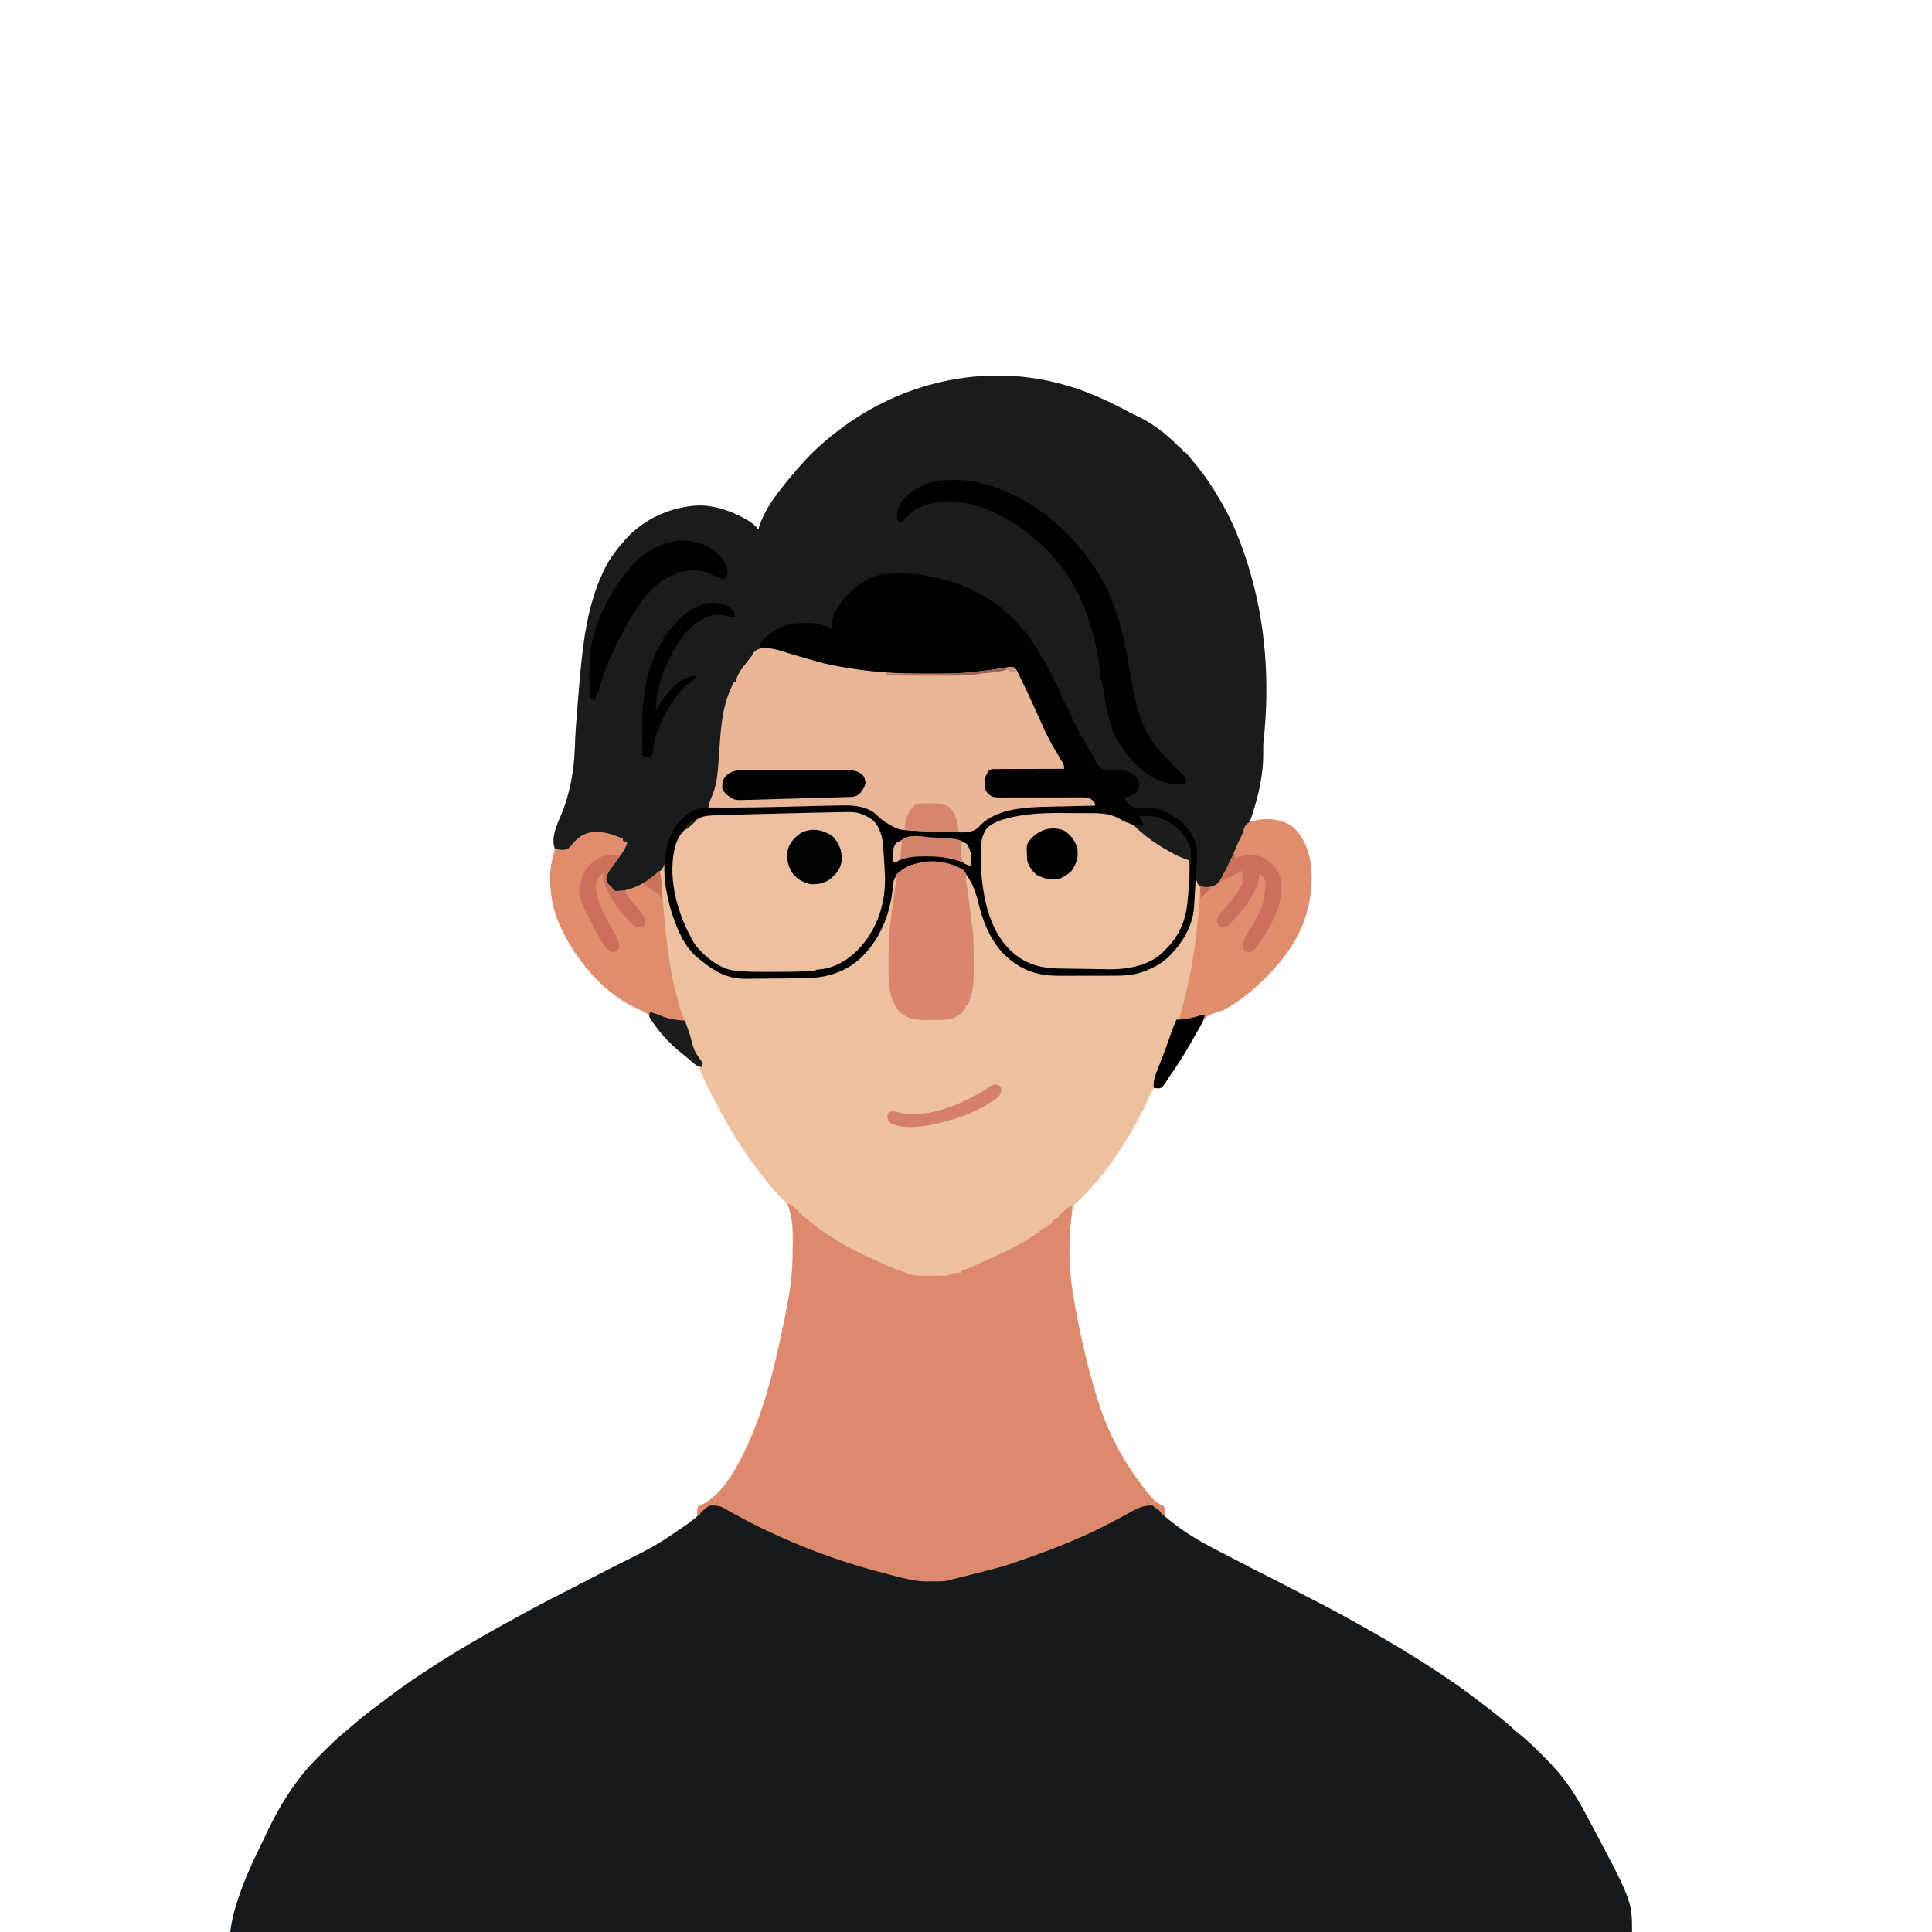 <?xml version="1.0" encoding="UTF-8"?>
<svg version="1.1" xmlns="http://www.w3.org/2000/svg" width="2048" height="2048">
<path d="M0 0 C0.956 0.242 1.911 0.484 2.896 0.733 C28.469 7.368 51.885 18.049 75.102 30.477 C78.265 32.139 81.468 33.688 84.7 35.212 C100.488 42.7 115.475 53.985 127.562 66.566 C129.087 68.156 129.087 68.156 131.438 69.812 C131.953 70.204 132.469 70.596 133 71 C133 71.66 133 72.32 133 73 C133.66 73 134.32 73 135 73 C137.582 75.415 139.745 78.284 142 81 C142.712 81.845 142.712 81.845 143.438 82.708 C151.305 92.068 158.509 101.636 165 112 C165.381 112.607 165.762 113.213 166.155 113.838 C168.859 118.175 171.461 122.565 174 127 C174.359 127.625 174.718 128.25 175.088 128.894 C186.006 148.116 194.297 168.963 201 190 C201.288 190.903 201.577 191.807 201.874 192.737 C220.73 252.689 225.188 317.055 218.43 379.41 C217.994 383.587 217.965 387.672 218.062 391.875 C218.253 417.676 212.075 441.97 203 466 C203.597 465.783 204.194 465.567 204.809 465.344 C217.515 461.266 231.798 461.265 244 467 C256.615 474.541 263.388 487.889 266.973 501.766 C274.076 534.472 266.145 569.192 248.259 597.108 C235.517 616.26 219.093 633.85 201 648 C200.076 648.741 199.151 649.482 198.199 650.246 C192.799 654.462 187.247 658.218 181.312 661.625 C180.641 662.014 179.969 662.404 179.277 662.805 C175.808 664.733 172.584 666.211 168.727 667.172 C160.919 669.249 156.437 671.742 152.016 678.738 C149.012 683.99 146.268 689.363 143.601 694.792 C140.912 700.258 137.916 705.487 134.75 710.688 C134.025 711.889 134.025 711.889 133.285 713.114 C128.873 720.347 124.144 727.336 119.23 734.235 C118.048 735.932 116.926 737.654 115.816 739.398 C115.155 740.401 114.494 741.404 113.812 742.438 C112.987 743.735 112.987 743.735 112.145 745.059 C110 747 110 747 106.113 747.125 C103.977 747.197 103.977 747.197 102 748 C99.447 751.186 97.988 754.834 96.375 758.562 C95.349 760.766 94.317 762.967 93.277 765.164 C92.745 766.297 92.212 767.431 91.664 768.599 C74.216 804.273 48.205 843.887 18.254 870.555 C15.424 873.817 15.563 878.876 15 883 C14.72 884.823 14.72 884.823 14.434 886.684 C10.966 911.686 11.917 938.162 16 963 C16.274 964.728 16.274 964.728 16.554 966.491 C22.336 1002.35 30.507 1038.228 41 1073 C41.277 1073.926 41.555 1074.851 41.84 1075.805 C53.625 1114.55 72.505 1148.982 98.5 1179.875 C98.98 1180.452 99.46 1181.029 99.955 1181.624 C103.306 1185.529 106.52 1188.002 111.281 1189.918 C113 1191 113 1191 113.469 1192.988 C113.479 1193.755 113.489 1194.522 113.5 1195.312 C113.561 1199.808 114.915 1201.742 118 1205 C120.395 1207.057 122.895 1208.943 125.438 1210.812 C126.148 1211.339 126.858 1211.865 127.589 1212.407 C133.849 1216.992 140.29 1221.099 147 1225 C148.539 1225.913 148.539 1225.913 150.109 1226.844 C160.204 1232.736 170.596 1238.062 180.976 1243.431 C183.928 1244.963 186.875 1246.505 189.82 1248.051 C199.253 1253 208.71 1257.885 218.25 1262.625 C225.475 1266.215 232.645 1269.887 239.769 1273.673 C246.946 1277.474 254.176 1281.17 261.406 1284.866 C275.795 1292.222 290.141 1299.621 304.264 1307.479 C307.333 1309.185 310.408 1310.878 313.484 1312.57 C343.291 1329.005 372.592 1346.242 401 1365 C402.327 1365.871 403.654 1366.742 404.98 1367.613 C418.644 1376.619 431.986 1386.078 445 1396 C446.318 1396.996 447.635 1397.992 448.953 1398.988 C461.486 1408.485 473.94 1418.104 485.506 1428.773 C487.9 1430.911 490.365 1432.894 492.887 1434.879 C499.526 1440.291 505.574 1446.237 511.616 1452.3 C513.489 1454.176 515.375 1456.039 517.262 1457.9 C525.2 1465.797 532.323 1474.014 539 1483 C539.852 1484.142 539.852 1484.142 540.721 1485.307 C548.067 1495.364 554.181 1506.008 560 1517 C560.514 1517.962 561.028 1518.925 561.558 1519.917 C609 1608.959 609 1608.959 609 1642 C118.62 1642 -371.76 1642 -877 1642 C-875.631 1633.104 -874.133 1624.965 -871.562 1616.438 C-871.041 1614.702 -871.041 1614.702 -870.509 1612.932 C-863.789 1591.156 -854.677 1570.588 -844.571 1550.2 C-842.577 1546.139 -840.656 1542.046 -838.734 1537.95 C-828.508 1516.222 -816.852 1495.908 -802 1477 C-800.929 1475.619 -800.929 1475.619 -799.836 1474.211 C-793.34 1466.191 -786.101 1458.917 -778.812 1451.625 C-778.291 1451.103 -777.77 1450.581 -777.233 1450.043 C-771.336 1444.147 -765.378 1438.379 -759 1433 C-758.464 1432.543 -757.929 1432.085 -757.377 1431.614 C-755.302 1429.845 -753.215 1428.089 -751.129 1426.333 C-748.396 1424.031 -745.671 1421.722 -742.977 1419.375 C-734.149 1411.725 -724.838 1404.773 -715.454 1397.824 C-713.167 1396.124 -710.889 1394.411 -708.617 1392.691 C-700.546 1386.582 -692.389 1380.67 -684 1375 C-682.924 1374.269 -681.847 1373.538 -680.738 1372.785 C-662.204 1360.274 -643.296 1348.3 -624 1337 C-623.036 1336.435 -622.072 1335.87 -621.078 1335.288 C-603.878 1325.233 -586.495 1315.528 -569 1306 C-567.885 1305.392 -566.77 1304.784 -565.621 1304.158 C-546.936 1293.999 -528.025 1284.297 -509.085 1274.626 C-501.478 1270.739 -493.894 1266.81 -486.312 1262.875 C-478.363 1258.75 -470.396 1254.671 -462.375 1250.688 C-436.858 1238.008 -411.292 1224.902 -389 1207 C-388.221 1206.434 -387.443 1205.868 -386.641 1205.285 C-384.451 1203.717 -384.451 1203.717 -382 1201 C-381.583 1197.416 -381.583 1197.416 -382 1194 C-381.438 1191.75 -381.438 1191.75 -380 1190 C-378.921 1189.575 -377.842 1189.149 -376.73 1188.711 C-350.155 1177.676 -329.388 1127.237 -319.312 1102.875 C-310.076 1079.915 -303.559 1056.084 -298 1032 C-297.739 1030.872 -297.739 1030.872 -297.473 1029.721 C-293.102 1010.747 -288.967 991.735 -285.562 972.562 C-285.383 971.563 -285.383 971.563 -285.2 970.544 C-282.194 953.676 -280.606 937.124 -280.688 920 C-280.69 919.161 -280.692 918.322 -280.695 917.457 C-280.744 906.627 -281.003 895.847 -282.062 885.062 C-282.189 883.53 -282.189 883.53 -282.317 881.967 C-283.185 874.71 -285.794 870.993 -291 866 C-291.98 864.961 -292.954 863.917 -293.922 862.867 C-294.384 862.379 -294.846 861.891 -295.322 861.388 C-301.444 854.902 -307.058 848.136 -312.452 841.037 C-313.552 839.59 -314.656 838.146 -315.763 836.705 C-324.398 825.462 -332.563 814.07 -340 802 C-340.475 801.233 -340.95 800.465 -341.439 799.674 C-352.46 781.798 -362.449 763.447 -371.625 744.562 C-371.931 743.936 -372.237 743.309 -372.553 742.664 C-373.43 740.864 -374.297 739.059 -375.164 737.254 C-375.664 736.216 -376.163 735.177 -376.678 734.108 C-378 731 -378 731 -379.069 727.18 C-379.636 723.972 -379.636 723.972 -381.73 722.859 C-382.479 722.576 -383.228 722.292 -384 722 C-403.295 708.089 -423.22 690.56 -434 669 C-436.441 667.708 -438.882 666.496 -441.375 665.312 C-481.872 645.494 -515.36 607.989 -531.148 565.941 C-538.537 544.136 -538.671 521.315 -534 499 C-533.242 495.212 -532.945 492.4 -533.688 488.625 C-534.868 477.903 -530.315 467.537 -526.188 457.875 C-516.756 435.541 -512.259 409.817 -511.605 385.652 C-511.093 370.245 -509.862 354.911 -508.581 339.552 C-508.318 336.402 -508.061 333.251 -507.81 330.099 C-506.507 313.74 -505.07 297.417 -502.977 281.137 C-502.822 279.926 -502.667 278.715 -502.507 277.467 C-498.803 249.755 -492.557 222.12 -480 197 C-479.695 196.384 -479.39 195.767 -479.076 195.132 C-473.784 184.642 -466.682 175.819 -459 167 C-458.323 166.219 -457.646 165.438 -456.949 164.633 C-437.303 143.636 -410.21 131.531 -381.793 129.871 C-364.854 129.4 -348.665 134.742 -333.812 142.5 C-333.13 142.855 -332.448 143.21 -331.745 143.576 C-327.076 146.129 -322.646 149.084 -319 153 C-319 153.66 -319 154.32 -319 155 C-318.34 155 -317.68 155 -317 155 C-316.67 153.845 -316.34 152.69 -316 151.5 C-311.567 138.366 -304.396 126.92 -296 116 C-295.344 115.138 -295.344 115.138 -294.675 114.259 C-287.784 105.223 -280.521 96.517 -273 88 C-272.514 87.45 -272.028 86.899 -271.528 86.332 C-259.839 73.179 -247.06 61.565 -233 51 C-232.346 50.5 -231.692 50.001 -231.019 49.486 C-165.452 -0.475 -80.172 -20.365 0 0 Z " fill="#EDC0A0" transform="translate(1121,406)"/>
<path d="M0 0 C7.132 2.212 13.43 5.743 19.946 9.341 C22.454 10.705 24.965 12.06 27.478 13.415 C28.435 13.932 28.435 13.932 29.411 14.459 C79.343 41.36 132.615 60.094 187.489 74.072 C191.09 74.992 194.673 75.954 198.243 76.985 C217.7 82.36 239.913 81.375 259.134 75.528 C260.248 75.193 261.361 74.858 262.509 74.513 C264.617 73.862 266.721 73.198 268.821 72.521 C272.579 71.395 276.372 70.513 280.196 69.653 C289.992 67.421 299.557 64.555 309.134 61.528 C310.002 61.256 310.871 60.983 311.766 60.702 C356.298 46.612 399.491 28.339 440.121 5.259 C446.919 1.447 453.121 -1.379 461.134 -0.472 C463.259 1.341 463.259 1.341 465.134 3.528 C466 4.023 466.866 4.518 467.759 5.028 C470.134 6.528 470.134 6.528 470.892 8.302 C472.701 11.545 475.474 13.449 478.384 15.653 C479.01 16.134 479.636 16.615 480.281 17.11 C482.225 18.593 484.178 20.062 486.134 21.528 C486.702 21.96 487.27 22.391 487.856 22.836 C504.912 35.735 524.028 45.184 542.996 54.911 C547.289 57.124 551.556 59.387 555.821 61.653 C562.872 65.388 569.99 68.976 577.134 72.528 C584.809 76.345 592.436 80.227 600.004 84.251 C607.145 88.036 614.34 91.714 621.536 95.392 C635.926 102.749 650.274 110.149 664.397 118.008 C667.466 119.713 670.542 121.406 673.618 123.099 C703.425 139.534 732.726 156.77 761.134 175.528 C762.461 176.399 763.787 177.271 765.114 178.142 C778.778 187.147 792.12 196.606 805.134 206.528 C806.451 207.525 807.769 208.521 809.087 209.517 C821.619 219.014 834.074 228.632 845.639 239.302 C848.034 241.439 850.499 243.422 853.021 245.407 C859.659 250.819 865.707 256.765 871.75 262.828 C873.622 264.704 875.508 266.567 877.396 268.429 C885.334 276.325 892.457 284.542 899.134 293.528 C899.702 294.29 900.27 295.051 900.855 295.836 C908.201 305.892 914.315 316.537 920.134 327.528 C920.648 328.491 921.162 329.453 921.691 330.445 C969.134 419.487 969.134 419.487 969.134 452.528 C478.754 452.528 -11.626 452.528 -516.866 452.528 C-515.498 443.633 -513.999 435.494 -511.429 426.966 C-511.081 425.809 -510.733 424.652 -510.375 423.46 C-503.656 401.684 -494.543 381.116 -484.438 360.729 C-482.444 356.667 -480.522 352.574 -478.6 348.479 C-468.375 326.751 -456.719 306.436 -441.866 287.528 C-441.152 286.608 -440.438 285.688 -439.702 284.739 C-433.206 276.719 -425.967 269.446 -418.679 262.153 C-418.158 261.631 -417.636 261.109 -417.099 260.571 C-411.203 254.675 -405.244 248.907 -398.866 243.528 C-398.331 243.071 -397.795 242.613 -397.243 242.142 C-395.168 240.373 -393.081 238.617 -390.995 236.861 C-388.262 234.559 -385.538 232.25 -382.843 229.903 C-374.015 222.253 -364.704 215.301 -355.32 208.352 C-353.033 206.652 -350.756 204.94 -348.483 203.22 C-340.412 197.111 -332.255 191.199 -323.866 185.528 C-322.79 184.797 -321.713 184.067 -320.604 183.313 C-302.07 170.802 -283.163 158.828 -263.866 147.528 C-262.902 146.963 -261.938 146.398 -260.944 145.816 C-243.744 135.762 -226.361 126.056 -208.866 116.528 C-207.751 115.921 -206.636 115.313 -205.487 114.687 C-186.802 104.528 -167.891 94.826 -148.951 85.154 C-141.344 81.267 -133.76 77.338 -126.179 73.403 C-118.23 69.279 -110.262 65.199 -102.241 61.216 C-65.52 42.978 -65.52 42.978 -31.784 19.849 C-29.934 18.377 -28.064 16.931 -26.167 15.521 C-22.001 12.421 -19.512 10.015 -16.866 5.528 C-11.575 0.42 -7.462 -1.886 0 0 Z " fill="#171A1D" transform="translate(760.866,1595.472)"/>
<path d="M0 0 C0.956 0.242 1.911 0.484 2.896 0.733 C28.469 7.368 51.885 18.049 75.102 30.477 C78.265 32.139 81.468 33.688 84.7 35.212 C100.488 42.7 115.475 53.985 127.562 66.566 C129.087 68.156 129.087 68.156 131.438 69.812 C131.953 70.204 132.469 70.596 133 71 C133 71.66 133 72.32 133 73 C133.66 73 134.32 73 135 73 C137.582 75.415 139.745 78.284 142 81 C142.712 81.845 142.712 81.845 143.438 82.708 C151.305 92.068 158.509 101.636 165 112 C165.381 112.607 165.762 113.213 166.155 113.838 C168.859 118.175 171.461 122.565 174 127 C174.359 127.625 174.718 128.25 175.088 128.894 C186.006 148.116 194.297 168.963 201 190 C201.288 190.903 201.577 191.807 201.874 192.737 C220.73 252.689 225.188 317.055 218.43 379.41 C217.994 383.587 217.965 387.672 218.062 391.875 C218.231 414.651 213.356 436.207 206.375 457.812 C206.098 458.684 205.822 459.555 205.536 460.453 C204.01 464.966 202.665 467.801 199 471 C198.265 472.803 197.543 474.614 196.914 476.457 C195.742 479.717 194.376 482.885 193 486.062 C192.505 487.208 192.01 488.354 191.5 489.535 C191.005 490.679 190.51 491.822 190 493 C189.553 494.062 189.105 495.124 188.645 496.219 C186.445 501.347 184.066 506.391 181.688 511.438 C181.227 512.436 180.766 513.434 180.291 514.463 C172.681 530.561 172.681 530.561 164.992 534.371 C160.982 535.637 157.119 535.828 153 535 C149.875 532.625 149.875 532.625 148 530 C148 529.34 148 528.68 148 528 C147.34 528 146.68 528 146 528 C146.067 526.922 146.134 525.844 146.203 524.734 C146.445 520.669 146.635 516.602 146.812 512.534 C146.894 510.786 146.99 509.038 147.101 507.292 C147.988 493.035 146.06 483.964 137.402 472.289 C126.708 460.73 112.901 452.694 97 451 C95.469 450.983 93.937 450.984 92.406 451 C79.503 451.074 79.503 451.074 75.207 448.004 C71 442.582 71 442.582 71 439 C71.888 438.762 71.888 438.762 72.793 438.52 C77.986 436.986 81.854 435.668 85 431 C85.806 426.694 85.482 423.166 83.812 419.125 C79.762 414.376 73.949 412.403 68 411 C65.396 410.887 62.852 410.982 60.249 411.094 C49.19 411.478 49.19 411.478 45.176 408.769 C42.052 405.566 39.962 401.805 37.953 397.835 C36.568 395.169 34.871 392.735 33.188 390.25 C25 377.154 25 377.154 25 373 C24.34 373 23.68 373 23 373 C21.478 369.813 19.958 366.625 18.438 363.438 C17.983 362.485 17.528 361.532 17.06 360.55 C14.994 356.213 12.933 351.874 10.918 347.512 C10.458 346.516 10.458 346.516 9.989 345.5 C9.18 343.744 8.375 341.985 7.57 340.227 C6.42 337.862 5.235 335.632 3.914 333.367 C2.407 330.717 1.262 328.349 0.25 325.5 C-2.008 319.651 -5 314.234 -7.988 308.738 C-9.763 305.469 -11.428 302.155 -13.062 298.812 C-27.327 270.091 -46.392 245.585 -74 229 C-74.752 228.542 -75.504 228.084 -76.279 227.613 C-86.177 221.647 -96.073 217.043 -107.103 213.595 C-108.802 213.062 -110.492 212.496 -112.18 211.926 C-126.903 207.088 -142.463 203.229 -158 203 C-158.819 202.981 -159.638 202.962 -160.482 202.942 C-163.259 202.882 -166.035 202.843 -168.812 202.812 C-169.685 202.799 -170.557 202.786 -171.455 202.772 C-177.241 202.766 -182.408 203.565 -188 205 C-188.933 205.188 -189.867 205.376 -190.828 205.57 C-206.947 209.262 -221.094 221.682 -230.242 235.117 C-235.661 244.004 -239.142 251.449 -238 262 C-240.439 261.044 -242.845 260.074 -245.212 258.949 C-252.224 255.748 -258.546 255.339 -266.188 255.438 C-267.381 255.448 -268.574 255.459 -269.803 255.471 C-287.469 255.903 -301.081 262.483 -313.477 275.141 C-315.293 277.218 -315.293 277.218 -317 281 C-312.38 281 -307.76 281 -303 281 C-303 281.33 -303 281.66 -303 282 C-304.45 281.899 -304.45 281.899 -305.93 281.797 C-313.944 281.653 -313.944 281.653 -320.871 285.211 C-323.504 288.353 -325.765 291.572 -328 295 C-328.905 296.298 -329.814 297.594 -330.727 298.887 C-334.801 304.754 -338.349 310.344 -341 317 C-341.66 317 -342.32 317 -343 317 C-343.371 318.207 -343.371 318.207 -343.75 319.438 C-344.689 322.114 -345.69 324.563 -346.875 327.125 C-354.739 344.9 -355.882 363.344 -357.062 382.562 C-357.103 383.225 -357.144 383.887 -357.186 384.569 C-357.385 387.834 -357.582 391.1 -357.779 394.365 C-359.874 428.86 -359.874 428.86 -368.12 444.145 C-369.212 446.289 -369.212 446.289 -370 450 C-366.7 450 -363.4 450 -360 450 C-360 450.33 -360 450.66 -360 451 C-360.844 450.983 -360.844 450.983 -361.706 450.965 C-377.082 450.789 -387.192 452.769 -398.938 463.25 C-407.872 473.199 -412.426 485.379 -413.88 498.466 C-415.041 508.51 -416.802 514.415 -425 521 C-425.692 521.626 -426.384 522.253 -427.098 522.898 C-437.56 531.855 -453.984 540.077 -467.949 539.453 C-470 539 -470 539 -472.312 536.812 C-472.869 535.884 -473.426 534.956 -474 534 C-474.908 533.216 -475.815 532.433 -476.75 531.625 C-479 529 -479 529 -479.75 525.875 C-478.016 516.913 -471.105 509.758 -465.575 502.721 C-459.634 495.576 -459.634 495.576 -457 487 C-458.32 486.34 -459.64 485.68 -461 485 C-461 484.34 -461 483.68 -461 483 C-482.45 476.151 -482.45 476.151 -504 480.098 C-508.729 483.096 -512.084 487.07 -515.625 491.355 C-518.653 494.727 -520.48 495.838 -524.938 496.312 C-528.664 495.932 -530.288 495.635 -533 493 C-537.052 481.762 -530.589 468.178 -526.188 457.875 C-516.756 435.541 -512.259 409.817 -511.605 385.652 C-511.093 370.245 -509.862 354.911 -508.581 339.552 C-508.318 336.402 -508.061 333.251 -507.81 330.099 C-506.507 313.74 -505.07 297.417 -502.977 281.137 C-502.822 279.926 -502.667 278.715 -502.507 277.467 C-498.803 249.755 -492.557 222.12 -480 197 C-479.695 196.384 -479.39 195.767 -479.076 195.132 C-473.784 184.642 -466.682 175.819 -459 167 C-458.323 166.219 -457.646 165.438 -456.949 164.633 C-437.303 143.636 -410.21 131.531 -381.793 129.871 C-364.854 129.4 -348.665 134.742 -333.812 142.5 C-333.13 142.855 -332.448 143.21 -331.745 143.576 C-327.076 146.129 -322.646 149.084 -319 153 C-319 153.66 -319 154.32 -319 155 C-318.34 155 -317.68 155 -317 155 C-316.67 153.845 -316.34 152.69 -316 151.5 C-311.567 138.366 -304.396 126.92 -296 116 C-295.563 115.425 -295.126 114.851 -294.675 114.259 C-287.784 105.223 -280.521 96.517 -273 88 C-272.514 87.45 -272.028 86.899 -271.528 86.332 C-259.839 73.179 -247.06 61.565 -233 51 C-232.019 50.25 -232.019 50.25 -231.019 49.486 C-165.452 -0.475 -80.172 -20.365 0 0 Z " fill="#1A1B1C" transform="translate(1121,406)"/>
<path d="M0 0 C0.853 -0.004 1.705 -0.008 2.584 -0.012 C15.476 0.007 27.529 1.378 40.062 4.438 C41.33 4.733 42.597 5.029 43.902 5.334 C55.753 8.159 67.004 11.731 77.938 17.125 C78.957 17.624 78.957 17.624 79.997 18.132 C112.216 34.029 134.752 56.657 151.938 88.125 C153.099 90.086 154.265 92.045 155.438 94 C159.281 100.561 162.637 107.346 165.975 114.173 C167.315 116.89 168.69 119.589 170.068 122.287 C170.938 124.125 170.938 124.125 172.25 127.812 C173.601 131.591 175.44 134.988 177.375 138.5 C179.903 143.092 181.994 147.604 183.828 152.504 C185.716 156.964 188.16 161.132 190.547 165.34 C191.938 168.125 191.938 168.125 191.938 171.125 C192.597 171.125 193.257 171.125 193.938 171.125 C194.412 172.136 194.886 173.146 195.375 174.188 C198.142 179.702 201.285 184.982 204.559 190.207 C206.136 192.732 207.512 195.259 208.785 197.949 C210.705 201.699 212.585 204.457 215.938 207.125 C221.161 208.467 226.514 208.205 231.867 208.109 C239.236 207.985 244.892 210.136 251 214.125 C254.082 217.306 255.245 220.143 255.375 224.562 C255.282 228.105 255.032 228.993 252.875 232 C248.816 234.936 245.081 237.125 239.938 237.125 C241.609 241.293 243.448 244.258 246.938 247.125 C252.375 248.567 258.182 248.174 263.765 248.115 C278.112 248.18 292.959 256.256 303.188 265.875 C312.891 276.136 317.304 286.184 316.938 300.125 C316.711 305.067 316.394 310.001 316.062 314.938 C315.971 316.325 315.88 317.713 315.789 319.101 C315.648 321.254 315.507 323.407 315.364 325.559 C315.074 329.938 314.805 334.317 314.554 338.698 C314.392 341.519 314.224 344.34 314.056 347.16 C313.94 349.144 313.832 351.127 313.723 353.111 C312.422 374.535 300.311 393.583 284.875 408.125 C277.832 414.088 270.512 418.086 261.938 421.375 C260.977 421.745 260.977 421.745 259.998 422.122 C248.021 426.493 236.323 426.436 223.73 426.426 C221.758 426.43 219.786 426.434 217.813 426.439 C213.691 426.446 209.568 426.446 205.445 426.441 C200.193 426.435 194.942 426.452 189.691 426.475 C185.62 426.49 181.549 426.491 177.478 426.488 C175.543 426.488 173.609 426.493 171.674 426.503 C147.411 426.615 130.154 420.87 112.25 403.75 C97.032 388.026 89.44 367.807 84.454 346.91 C81.705 335.732 76.827 323.71 68.938 315.125 C57.012 308.704 43.758 306.879 30.438 306.812 C29.021 306.804 29.021 306.804 27.576 306.796 C17.569 306.9 8.111 310.251 0.707 317.227 C-3.574 322.082 -5.091 324.778 -5.555 331.345 C-7.756 360.666 -19.754 390.168 -42.129 409.922 C-56.654 422.02 -74.11 428.086 -92.898 428.703 C-93.971 428.742 -95.043 428.78 -96.147 428.819 C-109.857 429.27 -123.571 429.42 -137.287 429.475 C-140.326 429.489 -143.364 429.517 -146.402 429.557 C-150.153 429.607 -153.903 429.631 -157.654 429.638 C-159.056 429.645 -160.457 429.66 -161.859 429.684 C-180.359 429.988 -195.106 421.707 -209.062 410.125 C-209.693 409.652 -210.323 409.179 -210.973 408.691 C-224.118 398.299 -231.492 383.536 -237.062 368.125 C-237.316 367.44 -237.57 366.755 -237.831 366.049 C-241.071 357.226 -243.347 348.357 -245.062 339.125 C-245.269 338.149 -245.475 337.173 -245.688 336.168 C-249.874 313.983 -248.481 287.108 -235.812 267.812 C-229.245 259.08 -219.964 250.607 -208.918 248.535 C-206.287 248.289 -203.704 248.135 -201.062 248.125 C-200.98 247.321 -200.898 246.516 -200.812 245.688 C-200.19 242.733 -199.531 240.84 -198.25 238.188 C-192.582 225.828 -191.293 213.067 -190.438 199.688 C-190.318 198.002 -190.197 196.317 -190.074 194.632 C-189.834 191.312 -189.6 187.991 -189.374 184.67 C-187.667 159.648 -185.993 137.609 -174.062 115.125 C-173.403 115.125 -172.743 115.125 -172.062 115.125 C-171.959 114.404 -171.856 113.684 -171.75 112.941 C-168.916 101.333 -157.531 89.457 -149.473 80.941 C-147.932 79.136 -147.932 79.136 -147.109 76.672 C-142.923 66.487 -130.579 60.383 -121.289 55.738 C-113.57 52.724 -105.702 52.687 -97.5 52.562 C-95.796 52.522 -95.796 52.522 -94.058 52.48 C-84.939 52.523 -78.13 55.091 -70.062 59.125 C-70.155 58.589 -70.248 58.053 -70.344 57.5 C-71.335 46.733 -64.834 36.482 -58.562 28.125 C-57.421 26.77 -56.255 25.436 -55.062 24.125 C-54.448 23.442 -53.833 22.759 -53.199 22.055 C-48.344 16.937 -42.972 12.95 -37.062 9.125 C-35.969 8.403 -34.876 7.681 -33.75 6.938 C-23.361 1.213 -11.626 -0.051 0 0 Z " fill="#010101" transform="translate(952.062,607.875)"/>
<path d="M0 0 C4.022 1.338 6.256 2.97 9.125 6.062 C13.593 10.669 18.303 14.737 23.348 18.699 C24.513 19.616 25.672 20.54 26.828 21.469 C49.304 39.521 74.542 51.962 100.812 63.5 C101.502 63.804 102.192 64.107 102.903 64.42 C112.8 68.79 112.8 68.79 123.004 72.363 C125 73 125 73 126.898 73.831 C134.264 76.884 142.004 76.417 149.84 76.336 C152.324 76.312 154.807 76.316 157.291 76.322 C158.878 76.317 160.464 76.31 162.051 76.301 C162.789 76.302 163.528 76.303 164.289 76.304 C168.062 76.252 170.758 75.962 174 74 C176.578 73.586 176.578 73.586 179.25 73.375 C180.588 73.263 180.588 73.263 181.953 73.148 C182.629 73.099 183.304 73.05 184 73 C184 72.34 184 71.68 184 71 C184.871 70.709 185.743 70.417 186.641 70.117 C193.851 67.636 200.605 64.862 207.391 61.344 C210.541 59.721 213.727 58.359 217 57 C231.663 50.641 245.714 43.544 259.083 34.76 C259.832 34.269 260.58 33.779 261.352 33.273 C262.01 32.834 262.668 32.395 263.346 31.943 C265 31 265 31 267 31 C267 30.34 267 29.68 267 29 C272.412 25 272.412 25 275 25 C275 24.34 275 23.68 275 23 C276.65 22.34 278.3 21.68 280 21 C280 20.34 280 19.68 280 19 C284.471 15 284.471 15 287 15 C287 14.34 287 13.68 287 13 C288.574 11.414 288.574 11.414 290.688 9.625 C291.416 9.008 292.144 8.39 292.895 7.754 C293.589 7.175 294.284 6.596 295 6 C295.949 5.196 296.897 4.391 297.875 3.562 C300 2 300 2 302 2 C301.909 2.72 301.818 3.441 301.725 4.183 C298.102 33.808 297.143 63.453 302 93 C302.274 94.728 302.274 94.728 302.554 96.491 C308.336 132.35 316.507 168.228 327 203 C327.277 203.926 327.555 204.851 327.84 205.805 C339.625 244.55 358.505 278.982 384.5 309.875 C384.98 310.452 385.46 311.029 385.955 311.624 C389.298 315.519 392.503 318.01 397.266 319.898 C399 321 399 321 399.609 323.164 C399.656 323.976 399.702 324.788 399.75 325.625 C399.807 326.442 399.863 327.26 399.922 328.102 C399.948 328.728 399.973 329.355 400 330 C399.01 330 398.02 330 397 330 C396.546 329.237 396.092 328.474 395.625 327.688 C393.766 324.614 392.117 323.678 389 322 C388.34 321.34 387.68 320.68 387 320 C376.243 318.902 366.998 324.913 357.906 329.862 C354.33 331.806 350.738 333.721 347.148 335.641 C346.439 336.021 345.729 336.401 344.998 336.793 C315.763 352.453 285.467 364.543 254.219 375.512 C251.367 376.514 248.522 377.533 245.681 378.566 C236.523 381.881 227.376 384.695 217.938 387.125 C216.621 387.469 215.306 387.814 213.99 388.159 C205.01 390.509 196.015 392.791 187 395 C184.083 395.726 181.166 396.457 178.25 397.188 C176.943 397.514 175.635 397.841 174.328 398.168 C172.608 398.598 170.887 399.033 169.187 399.537 C163.883 400.66 158.273 400.273 152.875 400.312 C151.613 400.342 150.351 400.371 149.051 400.4 C138.567 400.469 129.122 398.609 119 396 C118.132 395.781 117.264 395.562 116.37 395.336 C109.584 393.62 102.819 391.828 96.062 390 C94.493 389.576 94.493 389.576 92.893 389.143 C38.106 374.257 -14.748 352.653 -64.163 324.643 C-65.41 323.944 -65.41 323.944 -66.684 323.23 C-67.76 322.618 -67.76 322.618 -68.857 321.993 C-73.38 319.897 -78.073 319.56 -83 320 C-85.735 321.738 -85.735 321.738 -88 324 C-88.722 324.495 -89.444 324.99 -90.188 325.5 C-92.195 327.162 -93.012 328.612 -94 331 C-94.66 330.67 -95.32 330.34 -96 330 C-96.108 326.844 -95.966 324.022 -95 321 C-91.625 319.188 -91.625 319.188 -89.426 318.305 C-54.457 299.497 -32.65 235.514 -22.132 200.881 C-18.334 188.021 -15.016 175.064 -12 162 C-11.826 161.248 -11.652 160.496 -11.473 159.721 C-7.102 140.747 -2.967 121.735 0.438 102.562 C0.557 101.896 0.677 101.23 0.8 100.544 C3.806 83.673 5.384 67.126 5.312 50 C5.312 49.162 5.311 48.324 5.31 47.461 C6.221 22.938 6.221 22.938 0 0 Z " fill="#DD896E" transform="translate(835,1276)"/>
<path d="M0 0 C3.575 1.047 7.127 2.157 10.675 3.292 C17.703 5.509 24.82 7.442 31.913 9.44 C34.154 10.08 36.384 10.747 38.615 11.42 C49.562 14.622 60.693 16.507 71.935 18.331 C72.712 18.457 73.488 18.584 74.288 18.714 C100.546 22.963 126.471 24.348 153.06 24.268 C154.116 24.265 155.171 24.262 156.259 24.259 C162.434 24.24 168.609 24.205 174.784 24.159 C177.01 24.145 179.235 24.139 181.461 24.137 C197.906 24.09 213.844 21.815 230.037 19.139 C230.881 19.002 231.726 18.864 232.596 18.723 C234.189 18.463 235.781 18.195 237.371 17.919 C244.915 16.689 244.915 16.689 248.373 18.143 C250.079 20.487 250.079 20.487 251.615 23.643 C252.199 24.824 252.782 26.004 253.383 27.221 C254.005 28.528 254.627 29.835 255.248 31.143 C255.905 32.494 256.564 33.844 257.224 35.194 C262.682 46.43 267.816 57.815 272.945 69.203 C283.857 93.479 283.857 93.479 297.429 116.327 C299.656 119.671 300.373 120.985 300.373 125.143 C299.392 125.142 298.411 125.141 297.401 125.141 C288.16 125.137 278.92 125.165 269.679 125.223 C264.928 125.252 260.178 125.27 255.427 125.263 C250.843 125.257 246.259 125.279 241.675 125.322 C239.925 125.333 238.176 125.333 236.426 125.323 C233.976 125.311 231.529 125.336 229.079 125.37 C227.992 125.352 227.992 125.352 226.884 125.333 C224.59 125.326 224.59 125.326 221.373 126.143 C216.73 131.633 216.018 136.456 216.092 143.413 C216.488 147.258 217.768 149.327 220.373 152.143 C225.036 155.899 229.497 155.547 235.208 155.48 C236.687 155.481 236.687 155.481 238.196 155.482 C240.334 155.482 242.471 155.475 244.608 155.462 C247.992 155.444 251.375 155.446 254.759 155.455 C264.378 155.477 273.997 155.466 283.616 155.428 C289.503 155.406 295.389 155.413 301.276 155.438 C303.518 155.442 305.759 155.434 308.001 155.415 C311.137 155.389 314.272 155.399 317.408 155.418 C318.332 155.401 319.256 155.384 320.209 155.366 C324.846 155.433 327.573 155.78 330.996 159.063 C333.373 162.143 333.373 162.143 333.373 164.143 C332.16 164.168 330.948 164.193 329.699 164.219 C318.022 164.463 306.346 164.728 294.671 165.015 C291.592 165.091 288.513 165.161 285.434 165.224 C261.254 165.729 229.026 166.776 211.185 185.331 C210.614 185.984 210.043 186.638 209.455 187.311 C202.707 193.249 195.235 192.573 186.685 192.456 C185.333 192.445 183.98 192.436 182.628 192.426 C171.762 192.312 160.911 191.844 150.06 191.268 C149.296 191.229 148.532 191.19 147.745 191.15 C125.589 189.987 125.589 189.987 115.873 184.581 C115.233 184.234 114.592 183.888 113.933 183.531 C108.863 180.674 104.825 177.145 100.627 173.12 C91.607 165.21 78.142 163.658 66.638 163.893 C64.917 163.911 64.917 163.911 63.161 163.928 C59.231 163.978 55.302 164.056 51.373 164.143 C50.655 164.159 49.937 164.174 49.197 164.19 C38.594 164.42 27.993 164.704 17.392 164.998 C-13.955 165.865 -45.266 166.472 -76.627 166.143 C-76.059 162.499 -75.501 159.49 -73.815 156.206 C-68.134 143.858 -66.857 131.077 -66.002 117.706 C-65.883 116.02 -65.762 114.335 -65.639 112.65 C-65.399 109.33 -65.165 106.009 -64.939 102.688 C-63.232 77.666 -61.558 55.627 -49.627 33.143 C-48.967 33.143 -48.307 33.143 -47.627 33.143 C-47.524 32.422 -47.421 31.702 -47.315 30.959 C-45.245 22.479 -38.002 14.646 -32.717 7.893 C-30.643 5.291 -30.643 5.291 -29.319 2.831 C-23.609 -6.454 -8.724 -2.378 0 0 Z " fill="#E9B698" transform="translate(827.627,689.857)"/>
<path d="M0 0 C3.022 -0.052 6.043 -0.086 9.065 -0.114 C9.944 -0.13 10.823 -0.146 11.729 -0.163 C19.237 -0.197 25.14 1.405 31.776 5.061 C32.489 5.445 33.202 5.829 33.936 6.225 C41.42 10.897 44.582 18.848 46.776 27.061 C47.339 30.363 47.643 33.66 47.901 36.999 C47.979 37.91 48.057 38.822 48.137 39.761 C48.366 42.527 48.575 45.293 48.776 48.061 C48.835 48.869 48.895 49.677 48.956 50.509 C49.322 55.69 49.586 60.87 49.776 66.061 C49.819 67.136 49.819 67.136 49.863 68.232 C50.817 95 42.123 123.082 23.776 143.061 C23.079 143.838 22.381 144.616 21.663 145.417 C11.49 156.204 -3.903 165.402 -18.974 166.624 C-22.221 166.888 -22.221 166.888 -25.224 168.061 C-27.721 168.303 -30.192 168.482 -32.697 168.612 C-33.484 168.654 -34.272 168.696 -35.083 168.739 C-45.444 169.233 -55.811 169.247 -66.182 169.246 C-69.653 169.249 -73.123 169.267 -76.593 169.286 C-86.733 169.313 -96.821 169.232 -106.919 168.241 C-107.661 168.172 -108.403 168.103 -109.167 168.032 C-125.132 166.206 -140.096 153.935 -150.224 142.061 C-152.558 138.876 -154.417 135.569 -156.224 132.061 C-156.532 131.468 -156.84 130.875 -157.157 130.265 C-171.83 101.671 -180.62 66.807 -172.224 35.061 C-168.804 24.567 -164.08 19.336 -155.423 12.768 C-153.566 11.326 -151.837 9.828 -150.099 8.249 C-145.116 4.458 -139.619 3.816 -133.49 3.483 C-132.816 3.447 -132.143 3.41 -131.449 3.372 C-119.964 2.795 -108.461 2.585 -96.966 2.307 C-94.329 2.242 -91.691 2.176 -89.054 2.11 C-83.546 1.972 -78.037 1.837 -72.529 1.704 C-66.223 1.551 -59.918 1.394 -53.613 1.235 C-47.476 1.081 -41.339 0.929 -35.202 0.779 C-32.625 0.715 -30.047 0.651 -27.47 0.586 C-18.314 0.356 -9.157 0.173 0 0 Z " fill="#ECBFA0" transform="translate(888.224,860.939)"/>
<path d="M0 0 C3.018 0.022 6.034 0.027 9.052 0.002 C22.013 -0.097 32.386 0.214 43.645 7.067 C46.46 8.766 48.787 9.765 51.895 10.716 C57.589 12.866 61.792 16.887 66.386 20.759 C80.852 32.807 98.333 43.184 115.895 50.028 C116.129 62.211 115.607 74.174 114.406 86.299 C114.143 88.987 113.905 91.676 113.668 94.366 C111.768 114.707 104.13 131.908 88.895 146.028 C88.381 146.559 87.866 147.091 87.336 147.638 C72.855 161.715 50.179 165.73 30.795 165.519 C28.891 165.482 26.987 165.443 25.083 165.403 C23.076 165.379 21.07 165.357 19.063 165.336 C13.988 165.277 8.915 165.184 3.841 165.083 C0.083 165.013 -3.675 164.969 -7.433 164.925 C-10.871 164.882 -14.308 164.824 -17.745 164.76 C-19.334 164.731 -20.923 164.705 -22.512 164.684 C-41.162 164.4 -56.8 160.582 -71.105 148.028 C-71.759 147.469 -72.412 146.909 -73.085 146.333 C-91.493 129.359 -99.836 103.135 -103.105 79.028 C-103.291 77.799 -103.476 76.569 -103.667 75.302 C-105.022 65.583 -105.342 55.898 -105.417 46.091 C-105.435 44.871 -105.453 43.651 -105.471 42.394 C-105.464 32.795 -104.73 22.525 -98.105 15.028 C-91.99 10.128 -85.904 7.64 -78.355 5.778 C-77.383 5.528 -76.41 5.278 -75.409 5.02 C-50.729 -1.195 -25.266 -0.202 0 0 Z " fill="#ECBFA0" transform="translate(1145.105,861.972)"/>
<path d="M0 0 C12.704 11.139 18.098 28.067 19.625 44.438 C22.117 82.988 8.912 117.526 -16.375 146.438 C-26.284 157.649 -36.564 168.201 -48.375 177.438 C-49.761 178.549 -49.761 178.549 -51.176 179.684 C-56.576 183.9 -62.128 187.656 -68.062 191.062 C-69.07 191.647 -69.07 191.647 -70.098 192.243 C-73.567 194.17 -76.791 195.649 -80.648 196.609 C-88.456 198.686 -92.938 201.18 -97.359 208.176 C-100.363 213.427 -103.107 218.8 -105.774 224.229 C-108.463 229.696 -111.459 234.924 -114.625 240.125 C-115.108 240.926 -115.592 241.726 -116.09 242.551 C-120.501 249.784 -125.23 256.771 -130.145 263.668 C-131.332 265.376 -132.452 267.111 -133.559 268.871 C-138.296 276.12 -138.296 276.12 -141.645 277.105 C-143.875 277.125 -143.875 277.125 -147.375 276.438 C-148.133 268.544 -145.416 262.433 -142.5 255.188 C-141.485 252.608 -140.479 250.025 -139.473 247.441 C-139.215 246.784 -138.957 246.126 -138.692 245.449 C-136.9 240.856 -135.199 236.238 -133.559 231.59 C-133.336 230.959 -133.113 230.327 -132.883 229.677 C-131.823 226.663 -130.771 223.645 -129.725 220.626 C-127.628 214.651 -125.362 209.024 -122.375 203.438 C-121.715 203.438 -121.055 203.438 -120.375 203.438 C-108.837 165.326 -103.097 127.145 -99.562 87.562 C-99.499 86.861 -99.436 86.159 -99.371 85.436 C-98.687 77.754 -98.181 70.151 -98.375 62.438 C-97.385 62.932 -97.385 62.932 -96.375 63.438 C-90.452 64.208 -85.247 63.967 -80.305 60.414 C-75.872 55.873 -73.166 50.072 -70.375 44.438 C-70.029 43.739 -69.683 43.041 -69.327 42.321 C-65.413 34.336 -61.806 26.248 -58.461 18.008 C-57.209 15.045 -55.762 12.224 -54.266 9.379 C-53.262 7.19 -52.648 5.005 -52 2.688 C-50.936 -0.6 -50.394 -1.545 -47.75 -4 C-33.084 -10.79 -13.092 -9.587 0 0 Z " fill="#E08D6D" transform="translate(1370.375,876.562)"/>
<path d="M0 0 C0 0.66 0 1.32 0 2 C1.65 2.66 3.3 3.32 5 4 C3.645 8.8 1.636 12.321 -1.25 16.375 C-1.652 16.944 -2.054 17.512 -2.468 18.098 C-4.677 21.21 -6.941 24.275 -9.25 27.312 C-14.765 34.367 -14.765 34.367 -17.625 42.688 C-16.827 46.915 -15.217 48.232 -12 51 C-11.535 51.695 -11.069 52.39 -10.59 53.105 C-9.181 55.127 -9.181 55.127 -7.117 55.602 C10.091 55.781 27.077 45.592 39 34 C40.027 37.082 40.33 39.679 40.617 42.911 C40.727 44.131 40.837 45.352 40.951 46.609 C41.037 47.59 41.037 47.59 41.125 48.591 C41.308 50.665 41.494 52.739 41.682 54.812 C42.15 59.983 42.611 65.155 43.071 70.327 C46.043 105.883 46.043 105.883 51.438 141.125 C51.651 142.253 51.865 143.38 52.086 144.542 C53.69 152.821 55.667 160.895 58 169 C58.337 170.304 58.669 171.608 58.996 172.914 C60.553 179.088 62.139 185.05 64.973 190.777 C67.612 196.488 69.513 202.486 71.448 208.462 C75.673 224.957 75.673 224.957 85 238 C84.67 239.32 84.34 240.64 84 242 C79.126 241.568 76.378 239.15 72.875 236 C71.718 234.987 70.561 233.976 69.402 232.965 C68.542 232.209 68.542 232.209 67.664 231.437 C65.312 229.406 62.874 227.49 60.438 225.562 C48.652 215.918 37.072 204.527 30.375 190.688 C26.618 184.073 19.572 181.901 12.933 178.907 C-24.569 161.307 -55.918 120.842 -70.148 82.941 C-77.426 61.466 -80.444 32.31 -71 11 C-70.348 11.119 -69.695 11.237 -69.023 11.359 C-64.811 11.981 -61.909 12.39 -57.938 10.688 C-55.293 8.268 -53.165 5.807 -50.875 3.062 C-37.173 -12.502 -16.721 -7.559 0 0 Z " fill="#E08D6D" transform="translate(660,889)"/>
<path d="M0 0 C1.894 2.016 2.915 3.237 3.223 6.008 C3.17 6.706 3.117 7.405 3.062 8.125 C2.921 11.432 3.166 14.281 3.902 17.504 C5.179 23.567 5.84 29.656 6.5 35.812 C7.624 46.026 7.624 46.026 9.125 56.188 C11.213 69.078 11.161 82.131 11.13 95.154 C11.125 97.892 11.13 100.63 11.137 103.367 C11.136 105.138 11.135 106.909 11.133 108.68 C11.135 109.483 11.137 110.286 11.139 111.114 C11.109 118.467 10.589 125.653 8.562 132.75 C8.316 133.632 8.07 134.513 7.816 135.422 C6.998 138.008 6.04 140.496 5 143 C4.34 143 3.68 143 3 143 C2.814 143.866 2.629 144.732 2.438 145.625 C0.11 151.089 -4.013 153.8 -9 156.812 C-16.492 159.778 -24.766 159.219 -32.706 159.24 C-34.863 159.25 -37.019 159.281 -39.176 159.312 C-50.459 159.4 -59.593 158.112 -68 150 C-78.596 137.15 -79.335 119.732 -79.206 103.867 C-79.188 101.597 -79.185 99.327 -79.186 97.057 C-79.176 92.37 -79.103 87.686 -79 83 C-78.983 82.193 -78.966 81.387 -78.949 80.555 C-78.577 65.535 -76.681 50.852 -74.5 36 C-74.175 33.729 -73.851 31.458 -73.527 29.188 C-72.937 25.066 -72.345 20.944 -71.74 16.824 C-71.621 16.01 -71.502 15.197 -71.379 14.358 C-70.982 11.891 -70.505 9.448 -70 7 C-70.66 6.67 -71.32 6.34 -72 6 C-53.226 -11.886 -22.69 -13.558 0 0 Z " fill="#DA866F" transform="translate(1021,922)"/>
<path d="M0 0 C11.208 -0.137 22.281 -0.015 33.066 3.27 C35.927 4.128 38.799 4.792 41.711 5.457 C48.033 7.021 53.841 9.428 59.773 12.082 C60.456 12.377 61.138 12.671 61.84 12.975 C104.661 31.612 138.63 65.039 161.773 105.082 C162.15 105.725 162.526 106.368 162.914 107.03 C168.851 117.253 173.072 127.871 176.773 139.082 C177.204 140.374 177.204 140.374 177.644 141.691 C184.963 164.027 188.764 187.242 192.715 210.359 C198.334 243.213 204.774 269.874 229.258 293.605 C231.946 296.252 234.376 299.029 236.805 301.91 C238.44 303.714 240.107 305.388 241.867 307.066 C242.417 307.595 242.967 308.124 243.533 308.668 C244.633 309.718 245.742 310.756 246.863 311.783 C249.336 314.152 250.7 315.479 251.121 318.945 C251.006 319.65 250.892 320.356 250.773 321.082 C242.268 323.917 232.939 322.261 224.773 319.082 C224.026 318.804 223.278 318.525 222.508 318.238 C203.287 310.442 188.912 293.584 178.773 276.082 C178.257 275.258 177.74 274.435 177.207 273.586 C172.87 266.01 170.474 257.587 168.773 249.082 C168.443 248.752 168.113 248.422 167.773 248.082 C167.27 245.523 166.818 242.972 166.398 240.398 C166.269 239.628 166.14 238.857 166.006 238.063 C165.592 235.591 165.182 233.118 164.773 230.645 C164.365 228.175 163.955 225.706 163.541 223.237 C163.283 221.698 163.028 220.159 162.776 218.619 C162.161 214.734 162.161 214.734 160.773 211.082 C160.578 209.451 160.388 207.819 160.229 206.184 C158.394 187.447 154.518 168.995 148.773 151.082 C148.423 149.881 148.072 148.679 147.711 147.441 C146.13 142.031 144.468 136.987 141.763 132.034 C140.773 130.082 140.773 130.082 139.406 126.328 C137.863 122.145 135.915 118.327 133.711 114.457 C133.321 113.77 132.931 113.082 132.529 112.374 C108.654 71.092 68.939 38.1 22.715 25.23 C2.178 20.529 -18.622 21.511 -37.211 31.996 C-41.421 34.909 -44.75 38.39 -48.105 42.238 C-50.227 44.082 -50.227 44.082 -52.441 43.988 C-54.227 43.082 -54.227 43.082 -55.227 41.082 C-55.847 32.083 -53.668 26.428 -47.852 19.582 C-36.897 8.152 -21.661 1.063 -5.766 0.133 C-3.844 0.094 -1.922 0.049 0 0 Z " fill="#000000" transform="translate(1006.227,508.918)"/>
<path d="M0 0 C7.837 5.593 13.811 11.863 16.625 21.25 C17.064 25.788 17.164 27.442 14.625 31.25 C9.495 32.02 5.886 30.222 1.5 27.812 C-5.296 24.169 -10.205 23.056 -17.938 23.062 C-18.737 23.062 -19.536 23.061 -20.359 23.061 C-26.523 23.115 -32.377 23.77 -38.375 25.25 C-38.375 25.91 -38.375 26.57 -38.375 27.25 C-39.447 27.559 -40.52 27.869 -41.625 28.188 C-59.604 35.064 -73.566 53.461 -83.375 69.25 C-83.797 69.929 -84.22 70.609 -84.655 71.309 C-99.318 95.149 -110.114 119.638 -118.695 146.217 C-118.924 146.923 -119.153 147.628 -119.39 148.355 C-120.019 150.296 -120.642 152.239 -121.265 154.182 C-122.375 157.25 -122.375 157.25 -124.375 160.25 C-125.695 159.92 -127.015 159.59 -128.375 159.25 C-129.653 155.317 -129.554 151.34 -129.578 147.25 C-129.585 146.466 -129.592 145.682 -129.599 144.874 C-129.617 142.333 -129.623 139.792 -129.625 137.25 C-129.626 136.387 -129.626 135.523 -129.627 134.633 C-129.611 121.961 -129.309 109.637 -126.375 97.25 C-126.193 96.473 -126.011 95.697 -125.823 94.896 C-123.506 85.335 -120.57 76.167 -116.375 67.25 C-116.098 66.655 -115.821 66.061 -115.536 65.448 C-108.226 49.872 -99.276 35.56 -88.375 22.25 C-87.658 21.367 -86.942 20.484 -86.203 19.574 C-82.04 14.69 -77.546 10.561 -72.5 6.625 C-71.94 6.186 -71.38 5.748 -70.803 5.296 C-66.756 2.25 -66.756 2.25 -63.375 2.25 C-63.375 1.59 -63.375 0.93 -63.375 0.25 C-61.03 -0.725 -58.679 -1.673 -56.312 -2.594 C-54.462 -3.322 -52.625 -4.088 -50.812 -4.906 C-34.56 -11.521 -14.637 -9.157 0 0 Z " fill="#000000" transform="translate(754.375,581.75)"/>
<path d="M0 0 C1.248 -0.007 2.496 -0.014 3.782 -0.022 C7.186 -0.036 10.587 -0.027 13.991 -0.008 C17.563 0.009 21.135 -0 24.707 -0.005 C30.703 -0.01 36.699 0.006 42.695 0.034 C49.615 0.066 56.534 0.066 63.454 0.049 C70.129 0.033 76.803 0.04 83.477 0.057 C86.31 0.064 89.142 0.063 91.975 0.055 C95.934 0.046 99.893 0.07 103.852 0.098 C105.604 0.088 105.604 0.088 107.393 0.078 C113.932 0.155 118.061 0.69 123.361 4.631 C125.805 7.549 126.317 9.282 126.799 13.069 C126.273 17.352 125.052 19.286 122.361 22.631 C121.406 23.929 121.406 23.929 120.432 25.252 C115.835 28.813 111.597 28.465 105.921 28.566 C104.764 28.606 103.607 28.645 102.415 28.686 C98.59 28.812 94.765 28.903 90.939 28.994 C88.277 29.075 85.616 29.157 82.954 29.242 C76.658 29.438 70.361 29.61 64.064 29.773 C56.931 29.958 49.798 30.173 42.666 30.39 C31.551 30.726 20.435 31.047 9.319 31.343 C8.237 31.373 7.155 31.402 6.041 31.433 C3.148 31.508 0.255 31.573 -2.639 31.631 C-3.943 31.664 -3.943 31.664 -5.274 31.698 C-10.276 31.777 -12.998 31.475 -17.014 28.381 C-17.826 27.778 -18.638 27.175 -19.475 26.553 C-22.226 24.11 -24.329 22.167 -25.073 18.483 C-25.082 13.035 -24.443 9.816 -20.639 5.631 C-14.247 0.104 -8.184 -0.082 0 0 Z " fill="#010100" transform="translate(790.639,816.369)"/>
<path d="M0 0 C2.171 2.364 2.496 4.479 2.496 7.629 C1.037 7.488 -0.421 7.341 -1.879 7.191 C-3.097 7.07 -3.097 7.07 -4.34 6.945 C-6.504 6.629 -6.504 6.629 -8.504 5.629 C-17.063 4.936 -24.083 5.154 -31.504 9.629 C-32.217 10.03 -32.93 10.431 -33.664 10.844 C-43.971 17.115 -52.22 26.433 -58.504 36.629 C-58.846 37.176 -59.189 37.723 -59.542 38.286 C-71.98 58.379 -80.961 82.81 -81.504 106.629 C-80.686 105.287 -80.686 105.287 -79.852 103.918 C-75.035 96.143 -69.996 89.133 -63.504 82.629 C-62.535 81.643 -62.535 81.643 -61.547 80.637 C-55.365 74.769 -47.92 71.054 -39.504 69.629 C-39.504 70.619 -39.504 71.609 -39.504 72.629 C-41.227 74.207 -41.227 74.207 -43.566 75.879 C-50.719 81.014 -56.291 87.193 -61.316 94.379 C-62.081 95.472 -62.081 95.472 -62.862 96.587 C-73.858 112.672 -81.94 129.696 -84.342 149.172 C-85.061 154.284 -85.061 154.284 -87.426 156.125 C-90.112 156.776 -91.889 156.477 -94.504 155.629 C-95.665 153.306 -95.642 151.932 -95.665 149.345 C-95.675 148.455 -95.684 147.565 -95.694 146.648 C-95.698 145.678 -95.703 144.707 -95.707 143.707 C-95.713 142.697 -95.718 141.686 -95.724 140.645 C-95.734 138.49 -95.74 136.334 -95.744 134.179 C-95.754 130.961 -95.785 127.745 -95.816 124.527 C-95.888 110.642 -94.78 97.321 -92.504 83.629 C-92.245 81.931 -92.245 81.931 -91.981 80.2 C-87.31 51.482 -71.352 20.114 -47.68 2.531 C-32.549 -7.408 -15.484 -12.43 0 0 Z " fill="#000000" transform="translate(776.504,646.371)"/>
<path d="M0 0 C1.125 3.75 1.125 3.75 0 6 C0.548 5.783 1.096 5.567 1.66 5.344 C10.534 2.227 21.039 0.946 29.938 4.625 C31.317 5.372 32.673 6.164 34 7 C34.696 7.412 35.392 7.825 36.109 8.25 C42.979 12.795 47.321 19.477 49.375 27.438 C49.621 28.953 49.829 30.475 50 32 C50.106 32.749 50.211 33.498 50.32 34.27 C51.941 56.638 36.887 82.608 24 100 C19.633 104.886 19.633 104.886 15.875 105.562 C13 105 13 105 11.062 103.562 C9.414 99.588 9.973 96.064 11 92 C12.937 87.761 15.296 83.809 17.688 79.812 C31.171 56.905 31.171 56.905 34 31 C32.472 26.723 30.862 24.397 27 22 C26.918 23.114 26.835 24.227 26.75 25.375 C24.212 44.7 7.298 63.591 -6 77 C-9.242 79.161 -10.237 79.642 -14 79 C-16.796 76.498 -17.93 75.025 -18.188 71.25 C-16.404 66.369 -13.323 62.955 -10 59 C1.504 45.983 1.504 45.983 10 31 C9.686 29.096 9.686 29.096 9 27 C8.899 24.327 8.955 21.676 9 19 C7.938 19.531 6.876 20.062 5.781 20.609 C-4.609 25.805 -4.609 25.805 -15 31 C-13.296 26.346 -10.977 22.098 -8.625 17.75 C-5.502 11.922 -2.553 6.105 0 0 Z " fill="#CC715D" transform="translate(1308,904)"/>
<path d="M0 0 C7.248 7.577 10.179 15.073 10.098 25.441 C9.329 33.034 5.51 38.979 -0.25 43.875 C-0.972 44.576 -1.694 45.278 -2.438 46 C-8.785 50.232 -16.689 52.023 -24.25 50.875 C-32.235 48.701 -38.306 45.158 -43.012 38.312 C-47.408 30.607 -48.589 23.649 -47.25 14.875 C-44.963 6.99 -39.952 1.457 -33.25 -3.125 C-22.056 -9.041 -10.19 -6.663 0 0 Z " fill="#020201" transform="translate(882.25,886.125)"/>
<path d="M0 0 C0.741 0.009 1.481 0.018 2.244 0.027 C4.059 0.051 5.873 0.087 7.688 0.125 C5.354 3.625 3.021 7.125 0.688 10.625 C-0.074 11.781 -0.074 11.781 -0.852 12.961 C-2.07 14.766 -3.37 16.516 -4.688 18.25 C-6.754 21.906 -6.99 23.988 -6.312 28.125 C-4.062 30.875 -4.062 30.875 -1.312 33.125 C-0.678 34.179 -0.678 34.179 -0.031 35.254 C1.6 37.43 1.6 37.43 4.605 37.516 C5.684 37.469 6.763 37.423 7.875 37.375 C8.962 37.339 10.048 37.303 11.168 37.266 C11.999 37.219 12.831 37.173 13.688 37.125 C13.771 37.683 13.855 38.241 13.941 38.816 C14.924 41.855 16.55 43.637 18.625 46.062 C19.83 47.507 19.83 47.507 21.059 48.98 C21.698 49.745 21.698 49.745 22.351 50.525 C24.658 53.287 26.94 56.065 29.188 58.875 C29.621 59.393 30.054 59.911 30.5 60.445 C33.507 64.242 34.503 67.302 34.688 72.125 C33.188 74.625 33.188 74.625 30.688 76.125 C27.238 76.32 24.938 76.011 22.066 73.977 C7.623 60.329 -9.296 38.462 -10.312 18.125 C-11.297 19.224 -12.275 20.33 -13.25 21.438 C-14.068 22.36 -14.068 22.36 -14.902 23.301 C-18.283 27.674 -17.775 32.884 -17.312 38.125 C-14.896 51.64 -8.846 62.927 -2.125 74.746 C-1.304 76.206 -1.304 76.206 -0.467 77.695 C0.615 79.61 1.712 81.516 2.826 83.412 C5.968 88.964 7.517 92.723 6.688 99.125 C4.634 101.559 3.422 102.032 0.289 102.428 C-4.05 101.923 -5.653 98.994 -8.332 95.777 C-11.43 91.628 -13.912 87.267 -16.312 82.688 C-16.822 81.732 -17.331 80.776 -17.855 79.791 C-37.796 41.901 -37.796 41.901 -32.363 22.785 C-27.929 11.469 -21.716 6.391 -11.02 0.961 C-7.342 -0.175 -3.806 -0.088 0 0 Z " fill="#CC705C" transform="translate(649.312,906.875)"/>
<path d="M0 0 C7.559 4.16 12.128 10.903 14.875 18.973 C16.255 28.115 14.136 35.433 8.875 42.973 C6.428 45.479 3.925 47.268 0.875 48.973 C-0.765 49.901 -0.765 49.901 -2.438 50.848 C-11.991 53.762 -19.685 51.801 -28.25 47.348 C-32.852 43.546 -36.234 38.647 -38.125 32.973 C-39.334 15.152 -39.334 15.152 -34.125 8.973 C-24.73 -0.808 -13.213 -4.344 0 0 Z " fill="#020101" transform="translate(1127.125,880.027)"/>
<path d="M0 0 C1.875 1.125 1.875 1.125 3 3 C3.564 6.708 3.429 8.382 1.273 11.488 C-2.51 15.669 -7.162 18.175 -12 21 C-13.676 21.98 -13.676 21.98 -15.387 22.98 C-30.864 31.753 -47.716 37.058 -65 41 C-65.719 41.165 -66.438 41.33 -67.179 41.5 C-81.398 44.659 -99.275 47.12 -113 41 C-115.883 38.581 -116.885 37.703 -117.5 33.938 C-117 31 -117 31 -115.438 29.062 C-111.507 27.349 -108.053 28.448 -104.029 29.53 C-74.785 36.308 -38.42 20.242 -14.039 5.32 C-12.224 4.145 -10.492 2.903 -8.75 1.625 C-5.502 -0.294 -3.711 -0.577 0 0 Z " fill="#D4806D" transform="translate(1058,1150)"/>
<path d="M0 0 C2.213 0.122 4.426 0.229 6.64 0.336 C28.726 1.507 28.726 1.507 37.282 7.31 C42.446 14.013 41.693 22.292 41.282 30.31 C40.651 29.996 40.019 29.681 39.368 29.357 C25.194 22.577 11.683 20.131 -3.905 20.123 C-5.638 20.104 -5.638 20.104 -7.407 20.086 C-17.816 20.068 -27.566 20.784 -36.975 25.506 C-38.718 26.31 -38.718 26.31 -40.718 26.31 C-41.243 12.314 -41.243 12.314 -38.718 7.31 C-35.955 4.829 -32.969 3.078 -29.718 1.31 C-22.21 -3.694 -8.891 -0.503 0 0 Z " fill="#D6836C" transform="translate(987.718,887.69)"/>
<path d="M0 0 C-0.594 3.924 -1.791 6.807 -3.738 10.254 C-4.305 11.263 -4.872 12.273 -5.456 13.313 C-6.069 14.385 -6.681 15.458 -7.312 16.562 C-7.943 17.674 -8.573 18.786 -9.222 19.931 C-17.849 35.089 -26.644 50.019 -36.77 64.231 C-37.957 65.938 -39.077 67.674 -40.184 69.434 C-44.921 76.682 -44.921 76.682 -48.27 77.668 C-50.5 77.688 -50.5 77.688 -54 77 C-54.758 69.107 -52.041 62.995 -49.125 55.75 C-48.111 53.172 -47.107 50.59 -46.102 48.008 C-45.844 47.35 -45.587 46.693 -45.321 46.016 C-42.108 37.78 -39.191 29.441 -36.262 21.101 C-34.338 15.647 -32.372 10.275 -30 5 C-29.224 4.974 -28.448 4.948 -27.648 4.922 C-19.991 4.52 -13.209 3.148 -5.898 0.84 C-3 0 -3 0 0 0 Z " fill="#020101" transform="translate(1277,1076)"/>
<path d="M0 0 C1.155 -0.024 2.31 -0.049 3.5 -0.074 C10.569 -0.098 15.29 0.476 21.25 4.375 C27.249 11.099 30.25 21.511 30.25 30.375 C17.532 30.684 4.883 30.135 -7.812 29.438 C-8.631 29.394 -9.45 29.35 -10.294 29.305 C-12.645 29.179 -14.997 29.046 -17.348 28.91 C-18.065 28.872 -18.782 28.833 -19.52 28.793 C-24.519 28.491 -24.519 28.491 -26.75 27.375 C-26.127 17.719 -23.718 9.343 -16.75 2.375 C-11.692 -0.826 -5.78 0.006 0 0 Z " fill="#D8856E" transform="translate(985.75,851.625)"/>
<path d="M0 0 C15.643 -0.986 27.931 2.506 40 13 C47.722 19.994 53.89 29.567 54.438 40.129 C54.507 44.769 54.311 49.371 54 54 C53.67 54 53.34 54 53 54 C53 51.69 53 49.38 53 47 C52.442 46.829 51.885 46.658 51.31 46.482 C45.944 44.775 41.019 42.727 36.062 40.062 C35.343 39.678 34.624 39.293 33.882 38.896 C19.547 31.059 5.458 21.72 -6 10 C-2.7 10 0.6 10 4 10 C3.058 6.233 2.251 4.936 0 2 C0 1.34 0 0.68 0 0 Z " fill="#1C1D1D" transform="translate(1208,865)"/>
<path d="M0 0 C3.895 0.633 7.152 1.834 10.75 3.438 C19.459 7.127 27.601 8.332 37 9 C38.964 14.114 40.761 19.251 42.448 24.462 C46.673 40.957 46.673 40.957 56 54 C55.67 55.32 55.34 56.64 55 58 C50.126 57.568 47.378 55.15 43.875 52 C42.718 50.987 41.561 49.976 40.402 48.965 C39.829 48.461 39.255 47.956 38.664 47.437 C36.312 45.406 33.874 43.49 31.438 41.562 C20.833 32.885 11.967 23.122 4 12 C3.417 11.189 2.835 10.378 2.234 9.543 C-1.105 4.599 -1.105 4.599 -0.613 1.785 C-0.411 1.196 -0.209 0.607 0 0 Z " fill="#1B1C1D" transform="translate(689,1073)"/>
<path d="M0 0 C3.106 9.319 2.12 20.272 2 30 C0 27 0 27 0 25 C-0.521 24.765 -1.042 24.531 -1.578 24.289 C-4.811 22.568 -7.76 20.478 -10.75 18.375 C-11.352 17.955 -11.954 17.535 -12.574 17.102 C-14.051 16.07 -15.526 15.035 -17 14 C-13.069 10.84 -9.089 7.751 -5.086 4.684 C-3.261 3.21 -1.617 1.695 0 0 Z " fill="#CB725D" transform="translate(699,923)"/>
<path d="M0 0 C4.622 0.566 4.622 0.566 6.328 2.523 C6.632 3.134 6.937 3.745 7.25 4.375 C7.565 4.981 7.879 5.587 8.203 6.211 C10.049 10.354 10.104 13.685 10.062 18.188 C10.053 19.46 10.044 20.732 10.035 22.043 C10.024 23.019 10.012 23.995 10 25 C2.859 22.625 2.859 22.625 1.023 19.152 C-0.495 12.909 -0.194 6.381 0 0 Z " fill="#E6B99B" transform="translate(1019,893)"/>
<path d="M0 0 C-8.864 3.25 -17.681 3.922 -27.012 4.697 C-29.108 4.909 -31.198 5.181 -33.281 5.497 C-48.039 7.628 -62.897 7.264 -77.771 7.196 C-80.738 7.185 -83.704 7.185 -86.67 7.186 C-115.716 7.184 -115.716 7.184 -130 6 C-130 5.67 -130 5.34 -130 5 C-128.846 5.003 -128.846 5.003 -127.669 5.007 C-120.29 5.027 -112.911 5.042 -105.531 5.052 C-101.741 5.057 -97.95 5.064 -94.16 5.075 C-56.754 5.36 -56.754 5.36 -19.625 1.375 C-17.417 1.009 -15.208 0.647 -12.997 0.294 C-11.051 -0.017 -9.106 -0.343 -7.163 -0.67 C-4.347 -0.964 -2.629 -0.939 0 0 Z " fill="#B57462" transform="translate(1069,709)"/>
<path d="M0 0 C-0.231 2.678 -0.472 5.355 -0.73 8.031 C-0.893 9.82 -1.029 11.612 -1.113 13.406 C-1.25 15.5 -1.25 15.5 -2 19 C-4.43 20.994 -5.839 22 -9 22 C-9.243 15.541 -9.314 9.128 -7 3 C-4.487 0.325 -3.688 0 0 0 Z " fill="#E6B99A" transform="translate(956,892)"/>
<path d="M0 0 C-9.039 3.314 -18.116 3.988 -27.642 4.75 C-30.094 4.981 -30.094 4.981 -32.869 5.521 C-36.201 6.031 -39.341 6.113 -42.711 6.098 C-43.955 6.094 -45.199 6.091 -46.48 6.088 C-47.766 6.08 -49.051 6.071 -50.375 6.062 C-51.683 6.058 -52.992 6.053 -54.34 6.049 C-57.56 6.037 -60.78 6.021 -64 6 C-64 5.67 -64 5.34 -64 5 C-63.086 4.994 -63.086 4.994 -62.153 4.988 C-46.195 4.803 -30.846 3.218 -15.125 0.64 C-14.06 0.469 -14.06 0.469 -12.973 0.294 C-11.035 -0.02 -9.099 -0.345 -7.163 -0.67 C-4.347 -0.964 -2.629 -0.939 0 0 Z " fill="#986453" transform="translate(1069,709)"/>
<path d="M0 0 C0.99 0.495 0.99 0.495 2 1 C3.704 1.226 5.413 1.409 7.125 1.562 C8.035 1.646 8.945 1.73 9.883 1.816 C10.581 1.877 11.28 1.938 12 2 C7 7 7 7 4.812 9.125 C2.823 11.07 2.823 11.07 1 14 C0.67 9.38 0.34 4.76 0 0 Z " fill="#C46F5B" transform="translate(1272,939)"/>
<path d="M0 0 C0.66 0.33 1.32 0.66 2 1 C0.381 2.506 -1.246 4.005 -2.875 5.5 C-4.232 6.753 -4.232 6.753 -5.617 8.031 C-8 10 -8 10 -10 10 C-8.574 6.548 -6.903 4.899 -3.875 2.75 C-3.151 2.229 -2.426 1.708 -1.68 1.172 C-1.125 0.785 -0.571 0.398 0 0 Z " fill="#272524" transform="translate(736,869)"/>
<path d="M0 0 C0.33 1.32 0.66 2.64 1 4 C-1.31 4 -3.62 4 -6 4 C-6 3.34 -6 2.68 -6 2 C-7.32 1.67 -8.64 1.34 -10 1 C-6.218 -0.837 -4.054 -1.158 0 0 Z " fill="#C88E77" transform="translate(1076,708)"/>
<path d="M0 0 C0.981 3.053 0.981 4.947 0 8 C-0.99 8 -1.98 8 -3 8 C-1.125 2.25 -1.125 2.25 0 0 Z " fill="#AA6A55" transform="translate(1308,904)"/>
</svg>
